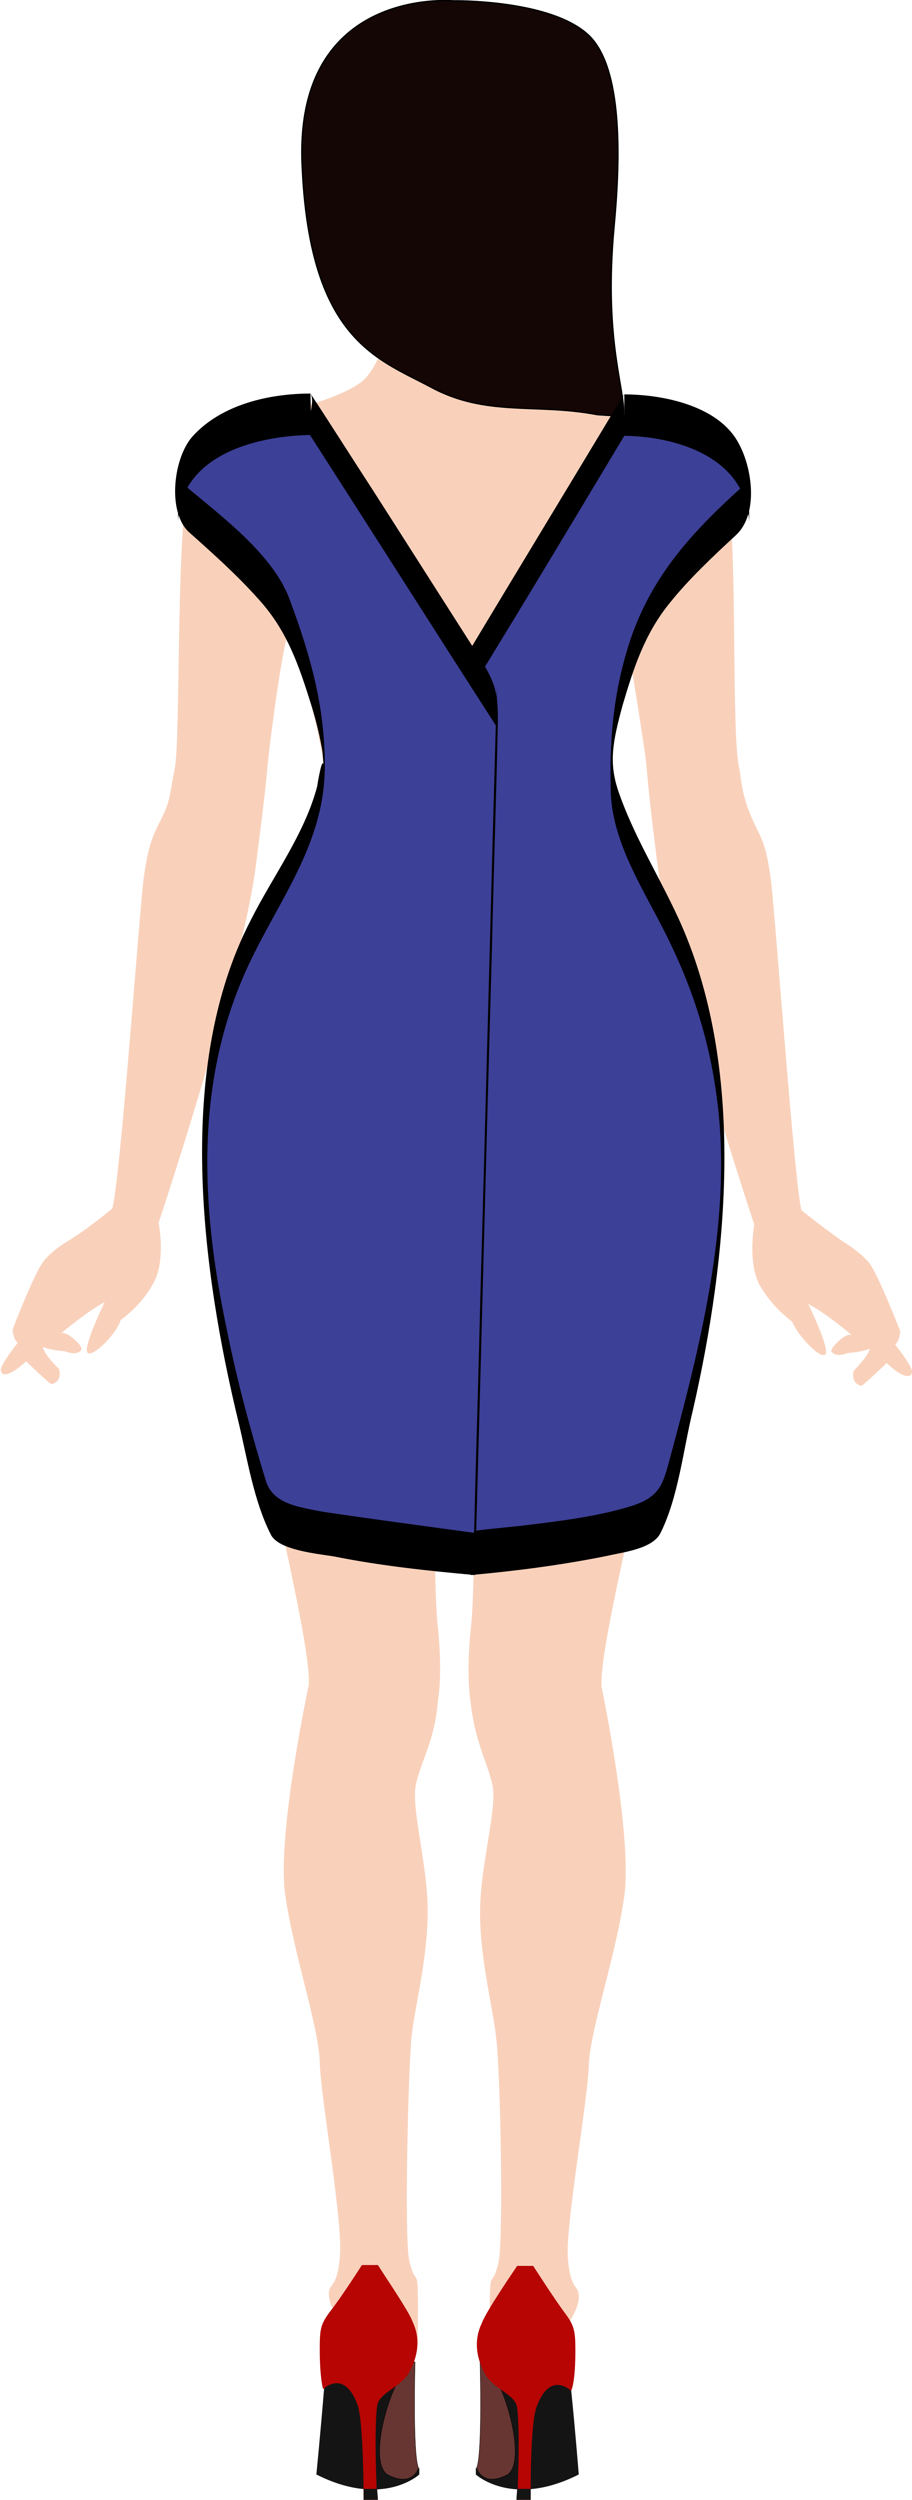 <?xml version="1.0" encoding="utf-8"?>
<!-- Generator: Adobe Illustrator 18.1.1, SVG Export Plug-In . SVG Version: 6.00 Build 0)  -->
<!DOCTYPE svg PUBLIC "-//W3C//DTD SVG 1.1//EN" "http://www.w3.org/Graphics/SVG/1.1/DTD/svg11.dtd">
<svg version="1.1" id="图层_1" xmlns="http://www.w3.org/2000/svg" xmlns:xlink="http://www.w3.org/1999/xlink" x="0px" y="0px"
	 viewBox="467.9 173.6 108.1 296" enable-background="new 467.9 173.6 108.1 296" xml:space="preserve">
<path fill="#F9D1BB" d="M523.8,313.8c0,0-4.6-9.8-3.7-0.2c1,9.6,0.6,20.1,0,26.8c-0.6,6.6-0.9,20.3-0.3,25.9c0.6,5.6,0,8.8,0,8.8
	c-0.4,4.7-2,7-2.6,9.8s1.4,9.5,1.4,15c0,5.5-1.5,11.2-1.9,14.7c-0.4,3.6-0.9,23.9-0.3,26.6c0.6,2.7,0.9,1.4,1,3.1
	c0.1,1.7,0,6.9,0,6.9c-6.2,10.8-9.2-0.9-9.2-2s-1.1-2-1.3-3.7s1-0.6,1.3-4.9c0.3-4.3-2.3-18.7-2.4-22.8c-0.1-4.2-3.1-12.8-4.1-19.9
	c-1-7.1,2.8-24.8,2.8-24.8c0.3-5.4-6-29.1-10-51c-4-21.9,7.8-39.3,7.8-39.3c2.3-3.4,3.3-4.9,4.2-12.5c0.9-7.6-4.4-21.9-4.4-21.9
	s-0.7,1.4-2.2,13.3c-0.6,5.1-0.1,2.2-1.7,14.6c-1.6,12.4-11.5,42.1-11.5,42.1s0.9,4.4-0.6,7.1c-1.4,2.7-3.9,4.4-3.9,4.4
	c-0.4,1.5-3.2,4.4-3.9,3.9c-0.7-0.5,2-6,2-6c-2,1-5.3,3.8-5.3,3.8s0.3-0.6,1.6,0.5c1.3,1.1,0.9,1.4,0.9,1.4
	c-0.6,0.7-1.9,0.1-1.9,0.1c-1.7-0.1-2.6-0.5-2.6-0.5c0.1,0.9,1.9,2.6,1.9,2.6c0.4,1.6-0.9,1.8-0.9,1.8c-0.4-0.2-3-2.7-3-2.7
	c-2.2,2-3,1.7-3,1c0-0.7,2-3.2,2-3.2c-0.6-0.5-0.6-1.6-0.6-1.6s2.6-6.8,3.7-8.1c1.1-1.4,3.1-2.5,3.1-2.5c2.8-1.8,5-3.7,5-3.7
	c0.9-2.8,3.1-33.5,3.7-38.9c0.7-5.3,1.5-5.7,2.6-8.3c0.6-1.4,0.6-2.4,1.1-4.8c0.7-3.6,0.2-26.7,1.5-33.1c1.3-6.4,3.7-7.4,6-7.9
	c2.4-0.6,12.5-2.6,15.1-5.3c2.6-2.8,3.2-8.8,3.2-8.8l15.4,0c0,0,0.6,6.1,3.2,8.8c2.6,2.8,12.7,4.8,15.1,5.4c2.4,0.6,4.7,1.5,6,7.9
	c1.3,6.4,0.4,29.7,1.5,33.2c0,0,0.2,2.6,1.1,4.8c1.3,3.3,1.9,2.9,2.6,8.3c0.6,5.3,2.8,36.1,3.6,38.9c0,0,2.2,1.8,4.9,3.7
	c0,0,1.9,1.1,3.1,2.5c1.1,1.4,3.7,8.1,3.7,8.1s0,1.1-0.6,1.6c0,0,2,2.5,2,3.2c0,0.7-0.9,1-3-1c0,0-2.6,2.5-3,2.7
	c0,0-1.3-0.2-0.9-1.8c0,0,1.7-1.7,1.9-2.6c0,0-0.9,0.4-2.6,0.5c0,0-1.3,0.6-1.9-0.1c0,0-0.4-0.2,0.9-1.4c1.3-1.1,1.6-0.5,1.6-0.5
	s-3.3-2.8-5.3-3.8c0,0,2.7,5.5,2,6c-0.7,0.5-3.4-2.5-3.9-3.9c0,0-2.4-1.7-3.9-4.4c-1.4-2.7-0.6-7.1-0.6-7.1s-9.9-29.7-11.4-42.1
	c-1.6-12.4-1.1-10.8-1.7-14.7c-1.8-11.9-2.2-13.1-2.2-13.1s-5.3,14.2-4.5,21.8c0.9,7.6,1.9,9.1,4.1,12.5c0,0,11.8,17.4,7.7,39.3
	c-4,21.9-10.4,45.6-10.1,51c0,0,3.7,17.7,2.7,24.8c-1,7.1-4,15.7-4.2,19.9c-0.1,4.2-2.7,18.5-2.5,22.8c0.3,4.3,1.4,3.2,1.3,4.9
	c-0.1,1.7-1.3,2.6-1.3,3.7c0,1.1-3,12.8-9.2,2c0,0-0.1-5.2,0-6.9c0.1-1.7,0.4-0.4,1-3.1c0.6-2.7,0.2-23.1-0.3-26.6
	c-0.4-3.6-1.9-9.2-1.9-14.7c0-5.5,2-12.2,1.5-15c-0.6-2.8-2.1-5.2-2.6-9.8c0,0-0.6-3.2,0-8.8c0.6-5.6,0.4-19.3-0.2-25.9
	c-0.6-6.6-1-17.2,0-26.8"/>
<path fill="#140604" stroke="#000000" stroke-width="0.159" stroke-miterlimit="10" d="M538.7,222.7c-7.3-1.4-13.2,0.3-19.8-3.3
	c-6.4-3.4-14.4-5.7-15.2-26.5c-0.8-20.9,17.9-19.2,17.9-19.2s11.4-0.2,16,4c3.8,3.5,4,13,3.1,22.6c-1.3,13.8,1.4,19.5,1.1,22.6
	L538.7,222.7z"/>
<g>
	<path fill="#3D4097" d="M541.9,222.7c0,0,14.8,0,14.8,10.3c0,0-10.8,9.6-12.4,14c-3.6,9.9-4,12.9-4,16.6c0,9.5,7.5,17.3,10.4,27.1
		c6.5,21.5-0.1,46.9-4.5,61.8c-0.9,3.1-22.6,5-22.6,5l-2.6-100.4L541.9,222.7z"/>
	<g>
		<path d="M541.9,225.2c6.5,0.1,14.4,2.7,14.8,10.2c0-1.6,0-3.3,0-4.9c-6.3,5.6-11.4,10.9-14.1,18.9c-2,6.1-2.5,11.8-2.3,18.1
			c0.2,5.5,3.4,10.7,5.9,15.5c3.4,6.5,5.6,12.9,6.6,20.1c2,14-1.6,28.7-5.2,42.1c-1.1,3.9-1.1,5.6-5.1,6.8c-4,1.2-8.2,1.7-12.3,2.2
			c-0.4,0.1-6.6,0.6-6.5,0.8c0-0.8,0-1.6-0.1-2.4c-0.3-12.1-0.6-24.2-0.9-36.4c-0.5-20.5-1.1-41-1.6-61.6c0,1.6,0,3.3,0,4.9
			C528.1,248.2,535,236.7,541.9,225.2c0.7-1.2-0.7-3.8,0-5c-6.3,10.5-12.7,21-19,31.5c-1.8,3-1.9,4.3-1.8,8c0.1,3,0.2,6,0.2,9
			c0.7,28.3,1.5,56.7,2.2,85c0.1,2.1,0.1,4.2,0.2,6.3c0,0,0,0.1,0,0.1c5.5-0.5,10.9-1.2,16.3-2.3c1.7-0.4,5.3-0.8,6.2-2.7
			c2.1-4.2,2.7-9.9,3.8-14.4c4.2-18.3,6.4-40.8-1.7-58.4c-2.4-5.2-5.4-9.9-7.2-15.3c-1-3.2-0.6-5.5,0.6-9.9c1.3-4.4,2.6-8.4,5.5-12
			c2.4-3,5.2-5.6,8-8.2c2.6-2.5,1.9-7.9,0.2-10.9c-2.4-4.4-9-5.7-13.5-5.7C541.9,220.2,541.9,225.2,541.9,225.2z"/>
	</g>
</g>
<g>
	<path fill="#3D4097" d="M504.7,222.7c0,0-15.8,0-15.8,10.3c0,0,11.5,9.7,13.2,14.1c3.8,9.9,4.2,12.9,4.2,16.6
		c0,9.5-8,17.2-11.2,27.1c-7,21.5,0,46.8,4.6,61.8c0.9,3.1,24.3,5,24.3,5l2.7-100.3L504.7,222.7z"/>
	<g>
		<path d="M504.7,220.2c-4.9,0-10.6,1.3-14,5.1c-2.3,2.6-3,9.1-0.3,11.4c2.8,2.5,5.6,5,8.1,7.8c3.4,3.7,4.8,7.8,6.3,12.6
			c0.5,1.6,0.9,3.2,1.2,4.8c0.2,0.9,0.2,1.9,0.3,2.8c-0.1-2.4-0.8,1.9-0.8,2c-1.5,5.7-5.3,10.7-7.9,15.9c-9,17.4-5.8,41.4-1.4,59.5
			c1,4.2,1.8,9.3,3.8,13.2c0.9,1.9,5.8,2.3,7.5,2.6c5.5,1.1,11.1,1.7,16.7,2.2c0,0,0-0.1,0-0.1c0.7-24.6,1.3-49.1,2-73.7
			c0.2-8.9,0.5-17.7,0.7-26.6c0.1-4.3-0.3-5.3-2.5-8.8c-4.1-6.4-8.1-12.7-12.2-19.1C509.6,227.8,507.2,224,504.7,220.2
			c0.7,1.2-0.8,3.8,0,5c7.4,11.5,14.7,23,22.1,34.5c0-1.6,0-3.3,0-4.9c-0.7,24.6-1.3,49.1-2,73.7c-0.2,8.9-0.5,17.7-0.7,26.6
			c0,0-17.1-2.3-18.5-2.6c-2.5-0.5-5.4-0.9-6.2-3.6c-1.8-5.9-3.4-11.8-4.6-17.8c-2.9-13.6-3.8-27.7,1.5-40.8
			c3.6-9,10.1-15.9,10.1-26c0-7.1-1.7-13.1-4.2-19.8c-2.1-5.6-8.8-10.3-13.2-14.1c0,1.6,0,3.3,0,4.9c0.4-7.8,9.2-10.1,15.8-10.2
			C504.8,225.2,504.7,220.2,504.7,220.2z"/>
	</g>
</g>
<g>
	<path fill="#141414" d="M517.1,453.3c0,0-3.1,5.6-3.1,9.1c0,3.5,1.4,4.4,2.2,4.2c0.7-0.2,1.4-0.8,1.4-0.8v0.8c0,0-4.3,4-12.2,0
		c0,0,0.5-5.1,0.9-10C506.4,454.8,511.2,449.2,517.1,453.3z"/>
	<path fill="#673632" stroke="#000000" stroke-width="4.200000e-02" stroke-miterlimit="10" d="M517.1,453.3c0,0-0.3,10.8,0.4,12.5
		c0,0-0.6,2.3-3.5,0.9C511,465.3,514.8,453.4,517.1,453.3z"/>
	<path fill="#B60503" d="M512.7,441.8l-1.9,0c0,0-2.5,3.9-3.7,5.4c-1.2,1.6-1.3,2.1-1.3,4.6c0,2.4,0.2,4,0.4,4.7
		c0,0,2.5-2.5,4.1,1.9c0.7,2.1,0.7,11.2,0.7,11.2h1.6c0,0-0.4-8,0-11.1c0.2-1.6,2.8-2.2,3.8-4c1-1.8,1.4-3.9,0.4-6
		C516.4,447.3,513.1,442.5,512.7,441.8z"/>
	<polygon fill="#141414" points="512.6,468.3 511,468.3 511,469.6 512.7,469.6 	"/>
</g>
<g>
	<path fill="#141414" d="M524.8,453.3c0,0,3.1,5.6,3.1,9.1c0,3.5-1.5,4.4-2.2,4.2c-0.7-0.2-1.4-0.8-1.4-0.8l0,0.8c0,0,4.3,4,12.2,0
		c0,0-0.4-5.1-0.9-10C535.4,454.8,530.6,449.2,524.8,453.3z"/>
	<path fill="#673632" stroke="#000000" stroke-width="4.200000e-02" stroke-miterlimit="10" d="M524.8,453.3c0,0,0.3,10.8-0.4,12.5
		c0,0,0.6,2.3,3.5,0.9C530.8,465.3,527.1,453.4,524.8,453.3z"/>
	<path fill="#B60503" d="M529.2,441.9l1.9,0c0,0,2.5,3.9,3.7,5.5c1.2,1.6,1.3,2.2,1.3,4.6c0,2.4-0.2,4-0.5,4.7c0,0-2.5-2.5-4.1,1.9
		c-0.8,2.1-0.7,11.2-0.7,11.2l-1.6,0c0,0,0.4-8,0-11.1c-0.2-1.6-2.8-2.2-3.8-4c-1-1.8-1.4-3.9-0.4-6
		C525.5,447.3,528.8,442.5,529.2,441.9z"/>
	<polygon fill="#141414" points="529.2,468.3 530.8,468.3 530.8,469.7 529.1,469.7 	"/>
</g>
</svg>
